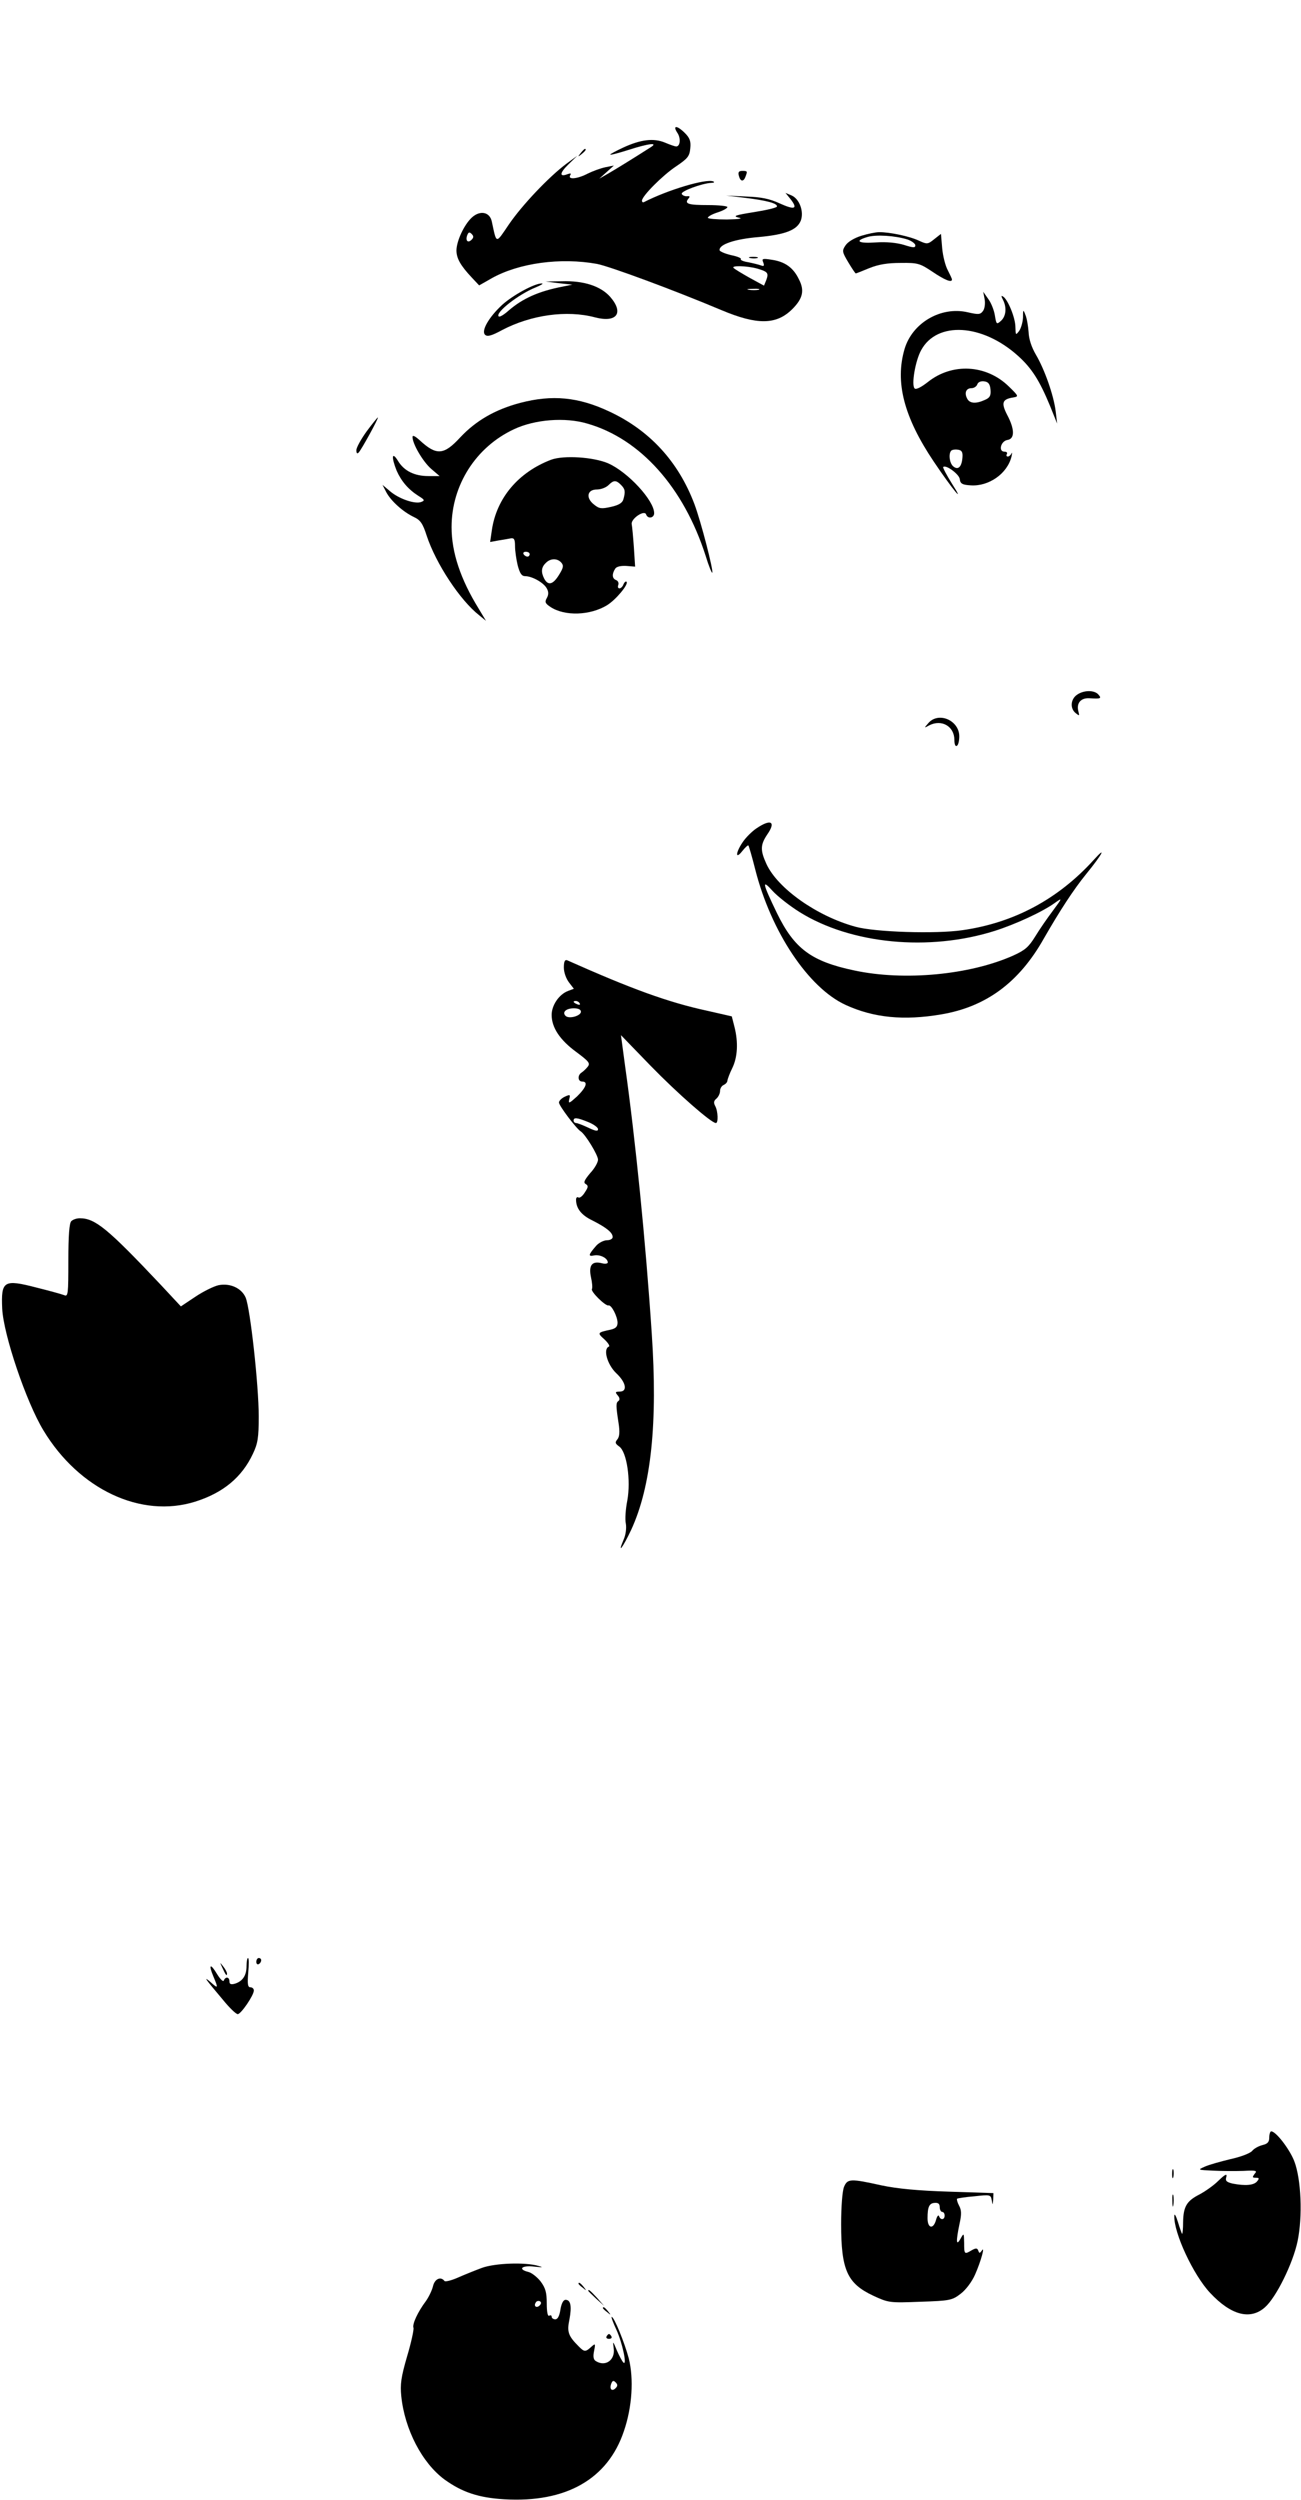<?xml version="1.0" standalone="no"?>
<!DOCTYPE svg PUBLIC "-//W3C//DTD SVG 20010904//EN"
 "http://www.w3.org/TR/2001/REC-SVG-20010904/DTD/svg10.dtd">
<svg version="1.0" xmlns="http://www.w3.org/2000/svg"
 width="533pt" height="1024pt" viewBox="0 0 533 1024"
 preserveAspectRatio="xMidYMid meet">

<g transform="translate(0,1024) scale(0.1,-0.1)"
fill="#000000" stroke="none">
<path d="M2775 9696 c15 -22 12 -56 -5 -56 -4 0 -25 7 -46 16 -46 19 -99 13
-172 -21 -28 -13 -52 -26 -52 -28 0 -3 34 6 75 19 84 27 123 31 91 11 -75 -48
-137 -86 -171 -106 l-40 -23 30 27 30 27 -35 -7 c-19 -4 -52 -16 -72 -26 -42
-22 -83 -26 -72 -7 5 8 2 9 -10 5 -35 -14 -34 4 2 39 l37 36 -45 -33 c-72 -54
-181 -169 -235 -248 -55 -81 -50 -82 -70 11 -8 40 -48 48 -82 17 -32 -30 -62
-95 -63 -134 0 -33 16 -62 63 -112 l30 -32 51 29 c112 63 283 86 432 59 52
-10 317 -108 509 -189 147 -62 226 -61 291 4 43 43 51 76 27 122 -23 48 -57
72 -111 80 -38 6 -42 5 -35 -11 5 -14 3 -17 -10 -12 -8 3 -32 9 -52 13 -20 3
-33 9 -30 13 4 3 -14 11 -40 16 -25 6 -46 15 -47 20 -3 24 63 46 160 54 110
10 158 29 173 68 13 36 -5 87 -37 102 l-26 11 21 -26 c31 -40 17 -45 -45 -17
-41 19 -76 26 -137 28 l-82 4 75 -9 c91 -11 136 -23 133 -36 -1 -5 -44 -15
-95 -23 -75 -12 -87 -16 -63 -22 21 -4 5 -7 -47 -8 -43 0 -78 3 -78 7 0 5 18
15 40 22 22 7 40 17 40 22 0 4 -35 8 -78 8 -82 0 -99 5 -82 26 8 9 6 12 -6 10
-9 0 -19 4 -21 10 -4 11 83 43 121 45 11 0 15 3 8 6 -30 12 -187 -35 -284 -85
-5 -2 -8 1 -8 6 0 19 85 104 139 140 49 33 56 42 59 75 3 28 -2 42 -22 62 -32
32 -52 33 -31 1z m-843 -438 c-15 -15 -26 -4 -18 18 5 13 9 15 18 6 9 -9 9
-15 0 -24z m1170 -118 c44 -13 48 -18 37 -48 l-9 -22 -57 31 c-32 18 -62 36
-67 41 -14 11 51 10 96 -2z m6 -87 c-10 -2 -28 -2 -40 0 -13 2 -5 4 17 4 22 1
32 -1 23 -4z"/>
<path d="M2379 9613 c-13 -16 -12 -17 4 -4 16 13 21 21 13 21 -2 0 -10 -8 -17
-17z"/>
<path d="M3027 9520 c6 -24 19 -26 27 -4 9 23 8 24 -13 24 -14 0 -18 -5 -14
-20z"/>
<path d="M3528 9274 c-28 -9 -54 -24 -64 -39 -15 -22 -14 -27 11 -69 15 -25
29 -46 31 -46 2 0 27 10 56 22 38 15 74 21 128 21 70 1 79 -2 130 -36 50 -34
80 -46 80 -32 0 4 -8 20 -17 38 -10 18 -20 58 -23 90 l-5 59 -28 -22 c-26 -21
-29 -21 -62 -6 -37 18 -123 36 -164 35 -14 0 -47 -7 -73 -15z m190 -15 c17 -6
32 -17 32 -24 0 -11 -9 -10 -47 2 -31 9 -72 13 -115 10 -72 -5 -89 6 -35 22
35 11 114 6 165 -10z"/>
<path d="M3073 9183 c9 -2 23 -2 30 0 6 3 -1 5 -18 5 -16 0 -22 -2 -12 -5z"/>
<path d="M2290 9080 l55 -6 -40 -8 c-99 -19 -164 -49 -220 -97 -20 -18 -38
-29 -42 -25 -15 15 80 90 152 119 22 9 33 16 25 16 -29 1 -119 -48 -163 -88
-55 -51 -86 -106 -70 -122 9 -9 26 -5 70 19 118 62 265 83 381 52 89 -23 119
18 62 84 -39 44 -108 67 -199 64 l-66 -1 55 -7z"/>
<path d="M4034 9014 c3 -18 0 -39 -7 -48 -11 -15 -19 -15 -63 -5 -109 25 -226
-43 -258 -150 -40 -136 -3 -279 119 -461 78 -116 133 -182 75 -91 -22 35 -38
66 -36 68 11 11 65 -29 68 -49 2 -19 10 -24 45 -26 74 -5 150 48 167 118 3 14
3 19 0 13 -3 -7 -10 -13 -15 -13 -6 0 -7 5 -4 10 3 6 -1 10 -10 10 -26 0 -15
44 13 48 30 5 29 45 -2 103 -25 49 -20 64 25 71 23 4 23 5 -18 45 -92 90 -232
98 -332 18 -27 -21 -48 -32 -54 -26 -14 14 3 114 27 157 65 119 250 108 396
-23 57 -51 89 -102 132 -206 l29 -72 -6 50 c-8 66 -46 173 -81 232 -18 31 -29
64 -30 93 -2 25 -7 56 -13 70 -9 24 -10 23 -10 -11 -1 -19 -8 -44 -16 -55 -14
-18 -14 -17 -15 16 0 38 -31 113 -50 125 -9 6 -9 3 -1 -13 16 -31 13 -67 -8
-86 -18 -16 -19 -15 -25 21 -3 21 -15 52 -27 68 l-21 30 6 -31z m24 -370 c2
-24 -2 -33 -23 -42 -37 -17 -63 -15 -73 6 -12 23 -4 42 18 42 10 0 21 7 24 16
3 9 15 14 28 12 17 -2 24 -11 26 -34z m-115 -278 c-3 -39 -18 -53 -38 -36 -15
13 -20 51 -8 64 4 4 16 6 28 4 15 -2 20 -10 18 -32z"/>
<path d="M2132 8590 c-103 -27 -182 -73 -246 -141 -68 -74 -98 -76 -168 -11
-18 16 -28 21 -28 12 0 -28 42 -100 76 -130 l35 -30 -46 0 c-57 0 -100 21
-125 63 -25 40 -27 14 -5 -41 19 -43 48 -77 89 -103 26 -16 27 -19 12 -25 -25
-10 -90 12 -127 43 l-32 27 16 -31 c19 -35 67 -79 113 -101 26 -12 36 -26 52
-76 38 -115 137 -265 215 -326 l28 -23 -30 50 c-74 120 -111 230 -111 334 0
171 99 328 256 401 85 40 209 50 300 23 217 -62 395 -261 485 -542 12 -40 25
-71 27 -69 6 7 -46 209 -73 281 -66 175 -184 303 -350 380 -126 59 -233 69
-363 35z"/>
<path d="M1502 8473 c-23 -32 -42 -66 -42 -77 0 -12 3 -16 9 -10 12 12 84 144
79 144 -2 0 -23 -26 -46 -57z"/>
<path d="M2258 8357 c-134 -51 -224 -157 -243 -289 l-7 -48 33 6 c19 3 42 7
52 9 13 2 17 -4 17 -32 0 -19 5 -54 11 -79 9 -33 16 -44 31 -44 28 0 76 -27
88 -50 8 -14 8 -26 0 -40 -9 -16 -6 -22 15 -36 59 -39 163 -35 232 7 37 23 89
86 80 96 -4 3 -9 -2 -13 -11 -3 -9 -11 -16 -16 -16 -6 0 -8 6 -5 14 3 8 -1 17
-9 20 -16 6 -18 24 -4 46 5 9 22 13 45 12 l37 -3 -5 78 c-3 43 -7 86 -9 96 -4
22 52 60 59 40 7 -20 33 -15 33 5 0 52 -107 168 -188 204 -60 26 -182 34 -234
15z m286 -103 c17 -17 19 -27 10 -59 -4 -15 -19 -24 -50 -31 -40 -9 -49 -8
-70 9 -35 27 -29 62 11 62 17 0 38 8 48 18 21 21 31 21 51 1z m-374 -284 c0
-5 -4 -10 -9 -10 -6 0 -13 5 -16 10 -3 6 1 10 9 10 9 0 16 -4 16 -10z m130
-35 c10 -12 8 -21 -10 -50 -24 -39 -44 -45 -60 -16 -14 27 -13 47 6 65 19 20
48 20 64 1z"/>
<path d="M4412 7394 c-26 -18 -29 -56 -5 -75 15 -12 16 -12 11 7 -9 34 10 56
45 54 47 -3 51 -1 37 15 -16 19 -60 19 -88 -1z"/>
<path d="M3804 7279 c-19 -22 -19 -22 3 -10 51 26 103 -4 103 -60 0 -17 4 -28
10 -24 6 3 10 21 10 39 0 65 -84 102 -126 55z"/>
<path d="M3099 6847 c-18 -12 -44 -38 -56 -56 -30 -44 -31 -74 -2 -37 12 15
23 25 25 23 2 -2 15 -46 28 -98 65 -256 218 -485 370 -555 115 -53 239 -65
392 -39 184 31 319 131 420 310 66 115 122 201 174 265 66 81 86 119 31 58
-146 -161 -327 -258 -538 -288 -109 -16 -359 -8 -438 14 -158 43 -319 157
-365 257 -26 57 -25 79 4 122 36 52 14 64 -45 24z m177 -343 c210 -131 530
-162 799 -77 85 27 196 78 247 115 31 22 31 21 -9 -33 -22 -29 -55 -77 -72
-105 -26 -42 -41 -56 -90 -78 -177 -79 -446 -105 -651 -61 -176 37 -246 89
-317 235 -60 124 -63 141 -18 91 21 -23 71 -62 111 -87z"/>
<path d="M2310 6277 c0 -20 9 -45 21 -61 l20 -26 -24 -9 c-37 -14 -67 -59 -67
-98 0 -52 34 -103 101 -152 51 -38 58 -46 47 -60 -7 -9 -19 -20 -25 -24 -18
-11 -16 -37 2 -37 25 0 17 -24 -21 -61 -32 -29 -36 -31 -32 -12 5 20 4 21 -18
11 -13 -6 -24 -17 -24 -24 0 -13 71 -107 89 -118 19 -12 71 -97 71 -116 0 -11
-14 -36 -32 -55 -24 -29 -29 -39 -18 -45 11 -7 10 -13 -4 -34 -9 -15 -21 -24
-26 -21 -6 4 -10 -1 -10 -9 0 -35 21 -63 67 -85 59 -30 83 -50 83 -68 0 -7
-10 -13 -23 -13 -13 0 -33 -10 -44 -22 -33 -38 -35 -46 -8 -40 25 4 55 -12 55
-29 0 -5 -11 -7 -25 -3 -40 10 -54 -9 -44 -57 5 -22 7 -44 4 -49 -6 -10 56
-71 68 -67 12 3 36 -44 37 -70 0 -17 -7 -24 -27 -29 -56 -12 -57 -13 -27 -40
16 -15 24 -28 18 -30 -24 -10 -6 -73 30 -108 41 -38 48 -76 15 -76 -18 0 -20
-2 -8 -16 8 -9 9 -18 3 -22 -11 -8 -11 -18 0 -90 6 -38 4 -57 -5 -68 -10 -12
-9 -17 8 -29 31 -22 48 -138 33 -221 -7 -35 -10 -78 -6 -95 3 -17 0 -45 -9
-65 -27 -64 -4 -34 31 40 82 178 109 438 84 806 -25 378 -67 794 -109 1093
l-17 127 121 -125 c111 -114 249 -235 268 -235 10 0 9 48 -3 70 -7 13 -6 21 5
30 8 7 15 21 15 32 0 10 7 21 15 24 8 4 15 11 15 18 1 6 9 29 20 51 22 45 25
106 9 169 l-11 43 -101 23 c-161 35 -309 89 -574 207 -9 3 -13 -6 -13 -30z
m65 -147 c3 -6 -1 -7 -9 -4 -18 7 -21 14 -7 14 6 0 13 -4 16 -10z m5 -34 c0
-17 -49 -31 -63 -17 -15 15 2 31 34 31 18 0 29 -5 29 -14z m30 -452 c22 -9 40
-22 40 -29 0 -10 -10 -8 -40 6 -21 10 -44 19 -50 19 -5 0 -10 5 -10 10 0 14
13 13 60 -6z"/>
<path d="M292 5238 c-8 -8 -12 -58 -12 -161 0 -138 -1 -149 -17 -142 -10 4
-61 18 -113 31 -135 35 -146 28 -141 -86 5 -106 98 -382 169 -499 146 -242
400 -361 621 -292 115 36 192 100 237 196 20 42 24 66 24 153 0 127 -35 446
-54 488 -17 38 -63 59 -110 50 -19 -4 -62 -25 -95 -47 l-60 -40 -82 88 c-218
231 -269 273 -332 273 -13 0 -28 -5 -35 -12z"/>
<path d="M1010 2187 c0 -39 -16 -62 -47 -72 -17 -5 -23 -2 -23 9 0 19 -16 21
-23 4 -2 -7 -14 4 -27 25 -28 47 -37 42 -16 -8 21 -50 20 -52 -11 -24 -32 27
-24 16 51 -73 26 -32 53 -58 60 -58 13 0 66 77 66 97 0 7 -6 13 -14 13 -11 0
-13 13 -9 60 3 33 3 60 -1 60 -3 0 -6 -15 -6 -33z"/>
<path d="M1050 2204 c0 -8 5 -12 10 -9 6 3 10 10 10 16 0 5 -4 9 -10 9 -5 0
-10 -7 -10 -16z"/>
<path d="M911 2180 c14 -31 19 -36 19 -24 0 6 -7 19 -16 30 -14 18 -14 18 -3
-6z"/>
<path d="M5200 1485 c0 -19 -7 -26 -27 -31 -16 -4 -35 -14 -43 -24 -8 -10 -48
-25 -90 -34 -41 -10 -88 -23 -105 -31 -29 -13 -29 -13 35 -16 36 -2 92 -2 124
-1 53 3 58 1 46 -12 -10 -14 -10 -16 5 -16 14 0 15 -3 5 -15 -13 -16 -48 -19
-100 -9 -25 6 -31 11 -26 27 4 15 -4 12 -32 -15 -20 -20 -56 -45 -79 -57 -51
-26 -65 -49 -66 -113 0 -26 -2 -48 -4 -48 -1 0 -9 21 -17 48 -8 26 -15 38 -15
26 -3 -69 78 -243 147 -316 85 -91 164 -112 224 -59 46 40 115 180 134 271 21
101 15 255 -14 329 -20 50 -75 121 -94 121 -4 0 -8 -11 -8 -25z"/>
<path d="M4802 1335 c0 -16 2 -22 5 -12 2 9 2 23 0 30 -3 6 -5 -1 -5 -18z"/>
<path d="M3458 1283 c-7 -16 -12 -82 -12 -153 0 -188 25 -243 131 -293 63 -29
67 -30 193 -25 122 4 131 6 166 33 21 16 46 49 59 79 24 54 42 121 27 97 -8
-11 -10 -11 -14 0 -4 11 -9 12 -27 2 -30 -18 -31 -17 -31 30 -1 41 -1 42 -15
17 -18 -32 -19 -11 -4 61 9 40 8 57 -2 75 -7 13 -10 26 -8 28 2 2 34 7 71 10
64 7 67 7 71 -16 4 -22 4 -21 6 3 l1 26 -182 6 c-128 4 -212 12 -278 26 -126
28 -138 27 -152 -6z m392 -84 c0 -10 5 -19 10 -19 6 0 10 -7 10 -15 0 -18 -17
-20 -23 -2 -2 6 -8 0 -12 -15 -11 -41 -35 -36 -35 6 0 47 7 62 30 63 14 1 20
-4 20 -18z"/>
<path d="M4803 1225 c0 -22 2 -30 4 -17 2 12 2 30 0 40 -3 9 -5 -1 -4 -23z"/>
<path d="M1975 951 c-27 -10 -72 -28 -99 -40 -27 -12 -52 -18 -55 -14 -15 20
-40 9 -47 -21 -4 -17 -17 -44 -29 -61 -33 -44 -57 -95 -51 -110 2 -7 -9 -59
-26 -116 -25 -86 -29 -115 -24 -164 14 -136 85 -273 177 -341 72 -52 140 -75
245 -81 252 -15 424 82 490 279 34 99 41 214 20 298 -17 64 -60 170 -70 170
-3 0 6 -24 19 -52 25 -54 45 -150 29 -135 -5 5 -17 27 -27 50 -16 39 -17 40
-13 10 8 -49 -33 -79 -73 -54 -10 6 -12 19 -7 42 6 31 5 31 -12 16 -23 -21
-28 -21 -50 1 -44 44 -50 60 -39 112 10 54 5 80 -16 80 -9 0 -17 -15 -21 -40
-4 -26 -11 -40 -21 -40 -8 0 -15 5 -15 11 0 5 -4 7 -10 4 -6 -4 -10 15 -10 50
0 45 -5 63 -25 90 -14 18 -37 36 -50 39 -45 11 -28 28 23 22 36 -4 40 -3 17 3
-55 16 -177 11 -230 -8z m236 -154 c-13 -13 -26 -3 -16 12 3 6 11 8 17 5 6 -4
6 -10 -1 -17z m311 -339 c-15 -15 -26 -4 -18 18 5 13 9 15 18 6 9 -9 9 -15 0
-24z"/>
<path d="M2370 886 c0 -2 8 -10 18 -17 15 -13 16 -12 3 4 -13 16 -21 21 -21
13z"/>
<path d="M2410 857 c0 -2 15 -16 33 -33 l32 -29 -29 33 c-28 30 -36 37 -36 29z"/>
<path d="M2470 786 c0 -2 8 -10 18 -17 15 -13 16 -12 3 4 -13 16 -21 21 -21
13z"/>
<path d="M2485 670 c-3 -5 1 -10 10 -10 9 0 13 5 10 10 -3 6 -8 10 -10 10 -2
0 -7 -4 -10 -10z"/>
</g>
</svg>
